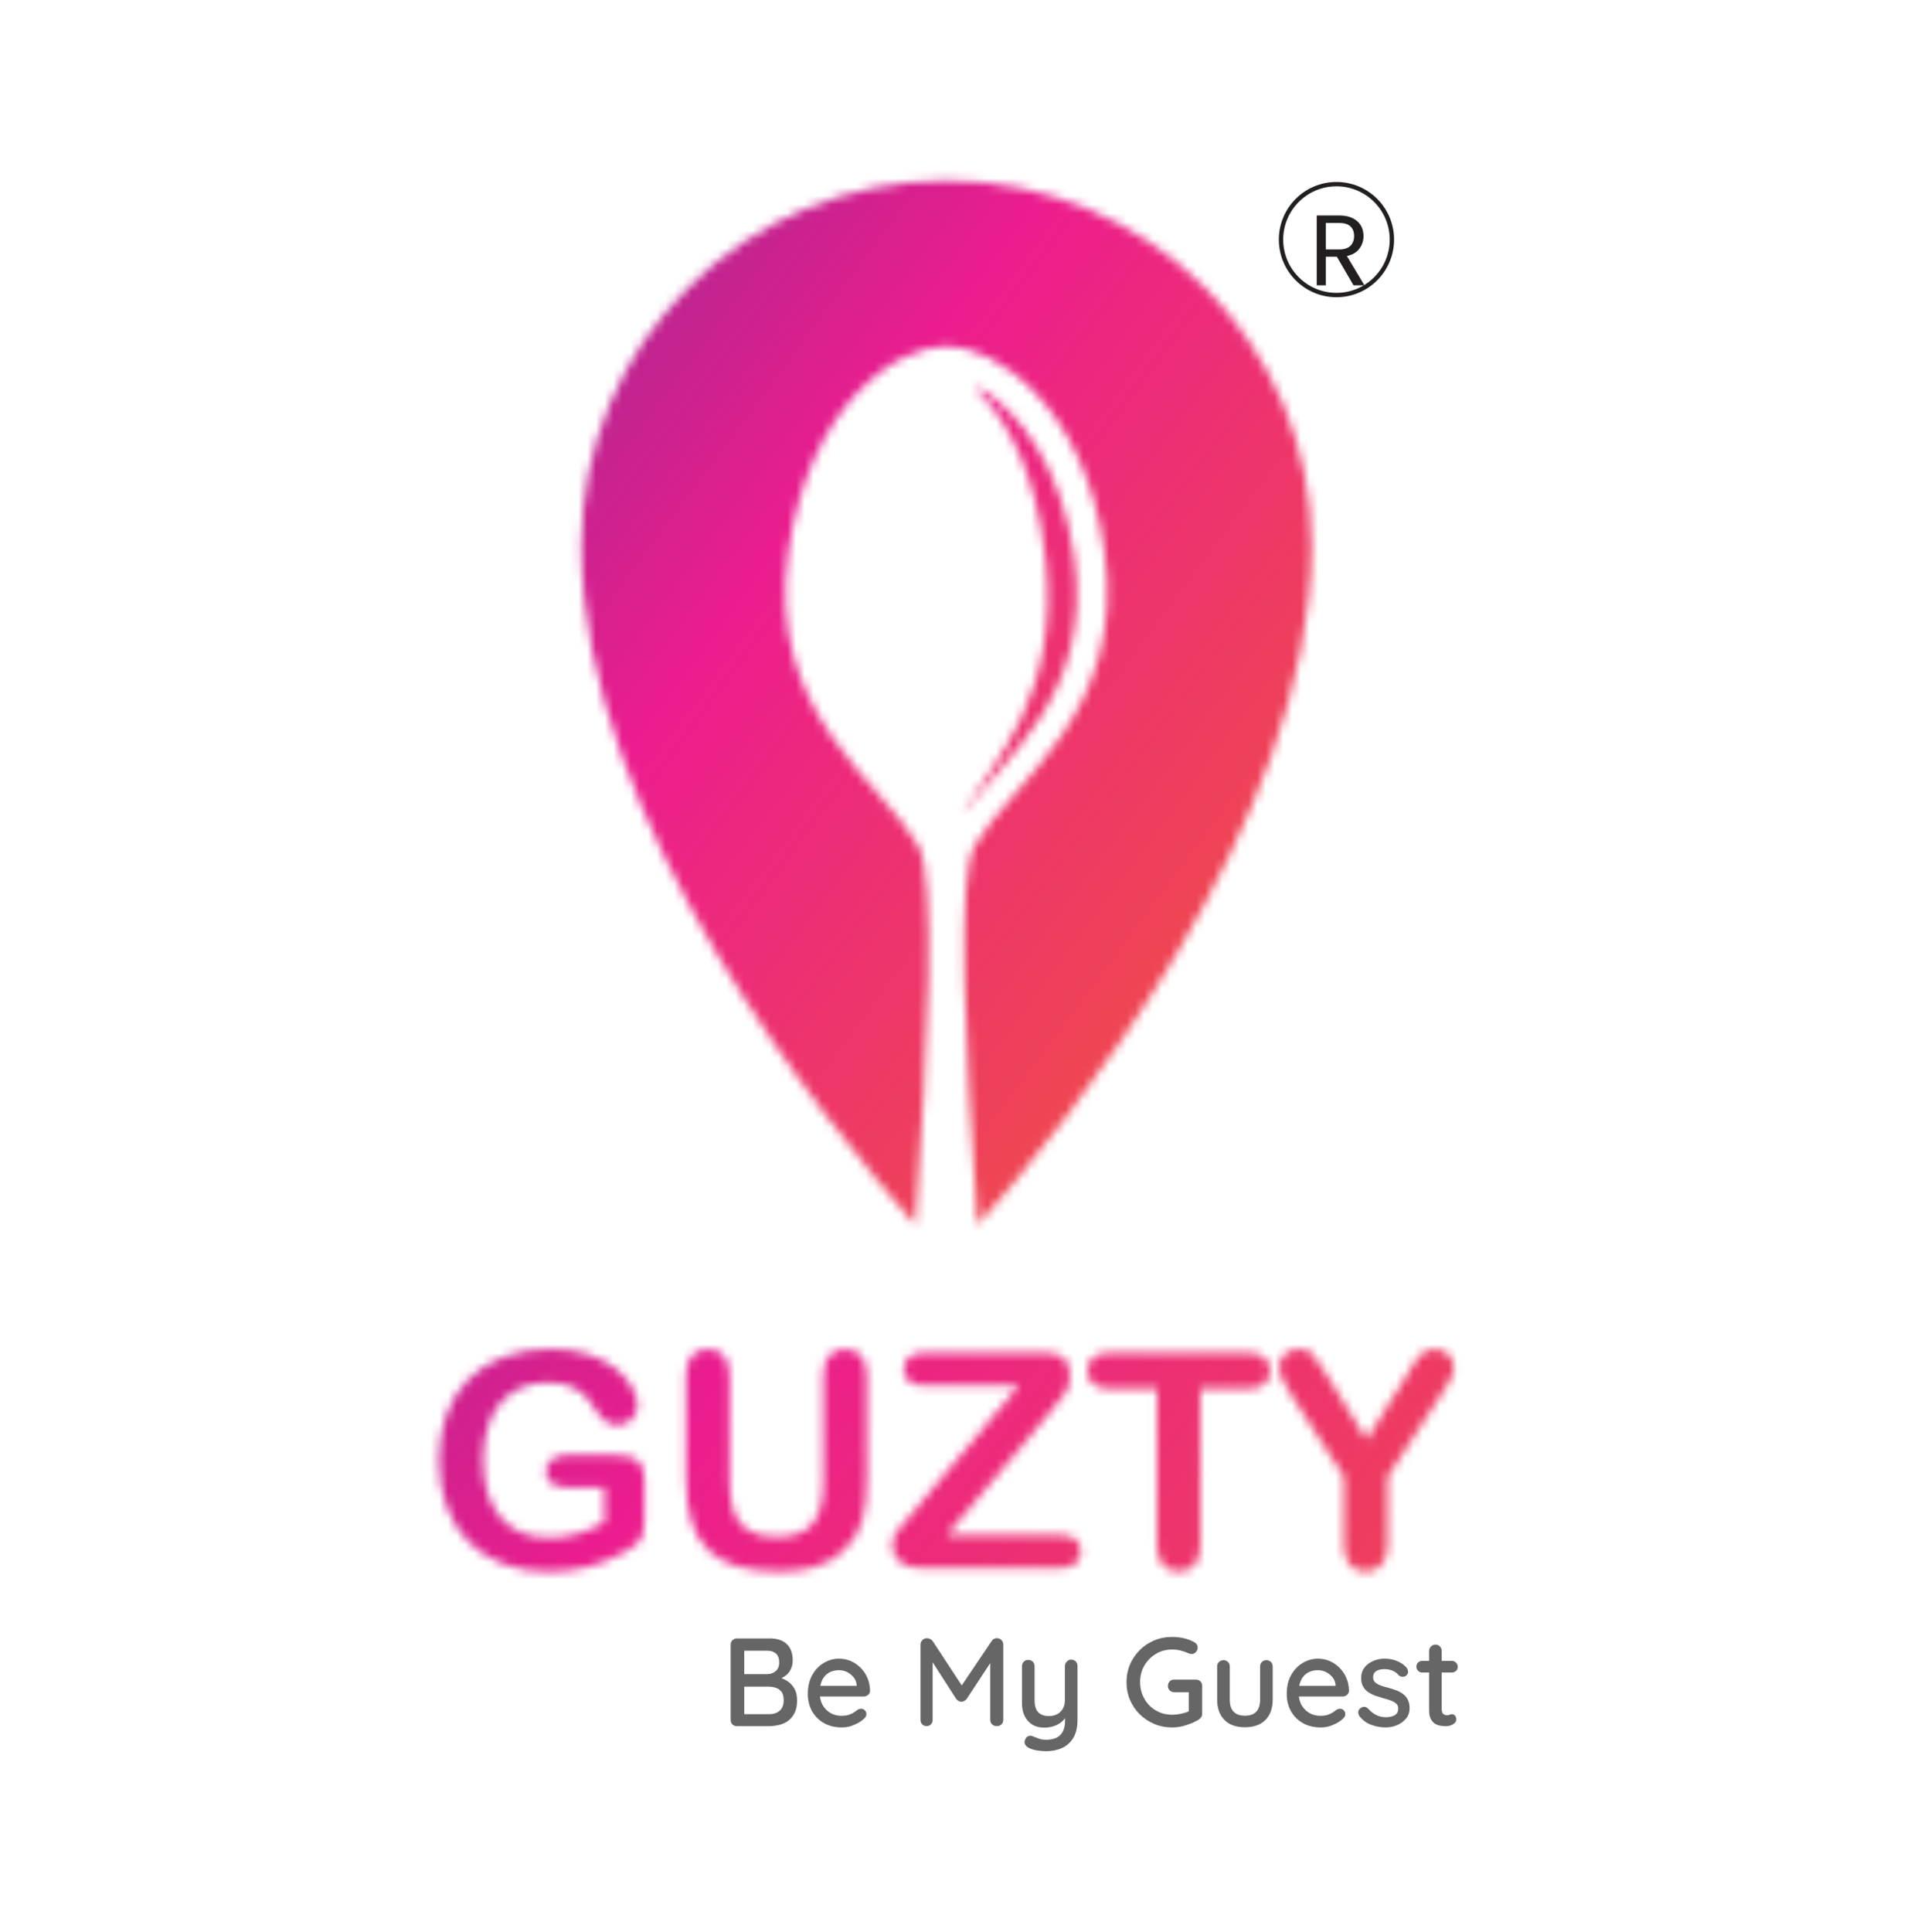 <svg width="220" height="222" viewBox="0 0 220 222" fill="none" xmlns="http://www.w3.org/2000/svg">
<mask id="mask0_72_26" style="mask-type:luminance" maskUnits="userSpaceOnUse" x="66" y="20" width="85" height="121">
<path d="M66.82 62.694C66.82 94.381 95.063 129.253 105.207 140.754C106.687 120.209 107.592 100.804 105.557 97.207C101.333 89.776 87.951 82.006 90.623 63.393C93.069 46.312 103.152 39.785 108.784 39.785C114.427 39.785 124.612 46.548 126.955 63.393C129.535 82.017 116.246 89.776 112.022 97.207C109.966 100.804 110.871 120.209 112.371 140.764C122.526 129.305 150.748 94.566 150.748 62.694C150.748 39.528 131.961 20.751 108.794 20.751C85.628 20.751 66.82 39.518 66.82 62.694Z" fill="white"/>
</mask>
<g mask="url(#mask0_72_26)">
<path d="M120.83 180.951L9.347 97.988L96.728 -19.446L208.211 63.517L120.83 180.951Z" fill="url(#paint0_linear_72_26)"/>
</g>
<mask id="mask1_72_26" style="mask-type:luminance" maskUnits="userSpaceOnUse" x="110" y="44" width="14" height="50">
<path d="M112.381 44.678C112.309 44.78 112.32 44.914 112.402 44.996C115.752 48.193 119.113 54.369 120.182 64.339C121.837 79.704 114.509 87.156 110.665 93.466H110.809C115.31 87.094 125.681 79.91 123.492 64.133C122.032 53.64 117.222 47.463 112.69 44.616C112.649 44.595 112.607 44.575 112.566 44.575C112.494 44.585 112.422 44.616 112.381 44.678Z" fill="white"/>
</mask>
<g mask="url(#mask1_72_26)">
<path d="M120.336 100.661L87.252 76.045L116.02 37.391L149.104 62.006L120.336 100.661Z" fill="url(#paint1_linear_72_26)"/>
</g>
<mask id="mask2_72_26" style="mask-type:luminance" maskUnits="userSpaceOnUse" x="50" y="155" width="25" height="26">
<path d="M57.909 155.924C56.316 156.51 54.959 157.363 53.849 158.483C52.739 159.593 51.897 160.95 51.321 162.553C50.745 164.146 50.458 165.914 50.458 167.836C50.458 169.789 50.756 171.567 51.342 173.15C51.928 174.733 52.781 176.089 53.88 177.199C54.98 178.309 56.316 179.162 57.878 179.748C59.441 180.334 61.178 180.622 63.079 180.622C64.713 180.622 66.214 180.437 67.601 180.067C68.989 179.697 70.427 179.111 71.918 178.299C72.432 178.021 72.863 177.723 73.192 177.425C73.521 177.117 73.747 176.778 73.881 176.408C74.004 176.028 74.066 175.524 74.066 174.897V170.159C74.066 169.306 73.912 168.658 73.614 168.237C73.316 167.805 72.925 167.538 72.442 167.415C71.959 167.291 71.373 167.23 70.674 167.23H64.99C64.302 167.23 63.757 167.415 63.367 167.774C62.945 168.093 62.75 168.556 62.75 169.1C62.75 169.779 62.986 170.251 63.469 170.529C63.942 170.806 64.651 170.95 65.587 170.95H69.461V174.969C68.413 175.534 67.385 175.966 66.368 176.264C65.35 176.572 64.261 176.716 63.099 176.716C60.715 176.716 58.855 175.935 57.529 174.373C56.193 172.811 55.535 170.58 55.535 167.672C55.535 166.336 55.71 165.113 56.049 164.013C56.388 162.913 56.881 161.978 57.529 161.217C58.176 160.457 58.958 159.881 59.862 159.48C60.777 159.079 61.804 158.884 62.966 158.884C64.086 158.884 65.011 159.049 65.741 159.388C66.471 159.727 67.046 160.138 67.468 160.631C67.899 161.125 68.413 161.854 69.04 162.821C69.266 163.129 69.544 163.365 69.873 163.53C70.201 163.694 70.551 163.787 70.91 163.787C71.558 163.787 72.123 163.561 72.586 163.119C73.048 162.677 73.285 162.142 73.285 161.505C73.285 160.919 73.079 160.251 72.678 159.501C72.278 158.751 71.671 158.031 70.869 157.363C70.068 156.685 69.03 156.13 67.745 155.688C66.46 155.246 64.99 155.02 63.325 155.02C61.311 155.04 59.502 155.328 57.909 155.924Z" fill="white"/>
</mask>
<g mask="url(#mask2_72_26)">
<path d="M65.638 191.907L38.207 171.495L58.865 143.735L86.296 164.146L65.638 191.907Z" fill="url(#paint2_linear_72_26)"/>
</g>
<mask id="mask3_72_26" style="mask-type:luminance" maskUnits="userSpaceOnUse" x="78" y="155" width="22" height="26">
<path d="M95.32 155.791C94.868 156.294 94.642 157.055 94.642 158.072V170.334C94.642 172.451 94.241 174.023 93.429 175.061C92.617 176.099 91.24 176.624 89.277 176.624C87.859 176.624 86.759 176.367 85.968 175.853C85.176 175.339 84.631 174.619 84.323 173.694C84.015 172.769 83.861 171.608 83.861 170.231V158.072C83.861 157.055 83.634 156.304 83.182 155.791C82.73 155.287 82.113 155.03 81.332 155.03C80.592 155.03 79.986 155.287 79.534 155.791C79.081 156.294 78.845 157.055 78.845 158.072V169.964C78.845 171.834 79.05 173.437 79.451 174.784C79.852 176.13 80.489 177.23 81.353 178.093C82.216 178.957 83.336 179.594 84.714 179.995C86.081 180.406 87.725 180.611 89.626 180.611C91.219 180.611 92.617 180.416 93.809 180.036C95.002 179.656 96.05 179.049 96.944 178.217C97.993 177.24 98.702 176.099 99.082 174.815C99.462 173.52 99.647 171.906 99.647 169.974V158.072C99.647 157.044 99.411 156.284 98.948 155.791C98.486 155.287 97.869 155.04 97.119 155.04C96.369 155.04 95.772 155.287 95.32 155.791Z" fill="white"/>
</mask>
<g mask="url(#mask3_72_26)">
<path d="M92.247 190.571L66.614 171.495L86.266 145.071L111.898 164.146L92.247 190.571Z" fill="url(#paint3_linear_72_26)"/>
</g>
<mask id="mask4_72_26" style="mask-type:luminance" maskUnits="userSpaceOnUse" x="102" y="155" width="23" height="26">
<path d="M106.194 155.462C105.434 155.462 104.858 155.636 104.467 155.996C104.077 156.346 103.882 156.818 103.882 157.384C103.882 157.939 104.077 158.381 104.467 158.72C104.858 159.059 105.434 159.223 106.194 159.223H117.109L104.406 174.424C104.2 174.661 103.964 174.938 103.697 175.257C103.429 175.575 103.214 175.843 103.059 176.048C102.905 176.254 102.782 176.48 102.7 176.716C102.607 176.953 102.566 177.209 102.566 177.497C102.566 178.319 102.844 178.977 103.388 179.46C103.943 179.954 104.755 180.19 105.855 180.19H121.909C122.69 180.19 123.265 180.015 123.646 179.666C124.026 179.316 124.221 178.844 124.221 178.248C124.221 177.672 124.026 177.23 123.646 176.911C123.265 176.593 122.68 176.428 121.909 176.428H108.815L120.686 162.296C121.611 161.217 122.217 160.436 122.525 159.953C122.834 159.47 122.978 158.823 122.978 158.011C122.978 156.315 122.063 155.462 120.244 155.462H106.194V155.462Z" fill="white"/>
</mask>
<g mask="url(#mask4_72_26)">
<path d="M116.513 190.56L90.726 171.372L110.285 145.081L136.072 164.27L116.513 190.56Z" fill="url(#paint4_linear_72_26)"/>
</g>
<mask id="mask5_72_26" style="mask-type:luminance" maskUnits="userSpaceOnUse" x="124" y="155" width="22" height="26">
<path d="M127.521 155.462C126.698 155.462 126.071 155.647 125.64 156.017C125.208 156.387 124.992 156.89 124.992 157.538C124.992 158.154 125.198 158.658 125.619 159.028C126.03 159.408 126.667 159.593 127.521 159.593H132.988V177.559C132.988 178.587 133.225 179.347 133.687 179.851C134.15 180.354 134.756 180.611 135.496 180.611C136.226 180.611 136.822 180.365 137.284 179.861C137.747 179.358 137.973 178.597 137.973 177.559V159.593H143.441C144.294 159.593 144.941 159.408 145.363 159.028C145.794 158.648 146 158.154 146 157.538C146 156.921 145.784 156.418 145.363 156.037C144.941 155.657 144.294 155.462 143.431 155.462H127.521V155.462Z" fill="white"/>
</mask>
<g mask="url(#mask5_72_26)">
<path d="M138.518 190.673L112.947 171.649L132.474 145.389L158.046 164.424L138.518 190.673Z" fill="url(#paint5_linear_72_26)"/>
</g>
<mask id="mask6_72_26" style="mask-type:luminance" maskUnits="userSpaceOnUse" x="146" y="155" width="22" height="26">
<path d="M163.873 155.256C163.596 155.4 163.339 155.616 163.102 155.893C162.876 156.171 162.66 156.469 162.465 156.777C162.27 157.096 162.033 157.476 161.756 157.939L157.079 165.441L152.454 157.939C151.745 156.777 151.211 156.006 150.861 155.616C150.502 155.225 149.988 155.03 149.299 155.03C148.652 155.03 148.097 155.236 147.655 155.657C147.213 156.068 146.987 156.572 146.987 157.137C146.987 157.486 147.1 157.897 147.316 158.37C147.531 158.843 147.912 159.501 148.436 160.344L154.479 169.707V177.549C154.479 178.587 154.705 179.347 155.168 179.851C155.63 180.354 156.226 180.601 156.977 180.601C157.706 180.601 158.313 180.344 158.786 179.841C159.258 179.337 159.495 178.566 159.495 177.549V169.707L165.682 160.21C166.196 159.439 166.566 158.823 166.782 158.391C166.998 157.949 167.1 157.517 167.1 157.075C167.1 156.531 166.895 156.058 166.463 155.647C166.042 155.236 165.518 155.03 164.891 155.03C164.49 155.04 164.151 155.112 163.873 155.256Z" fill="white"/>
</mask>
<g mask="url(#mask6_72_26)">
<path d="M159.937 190.242L134.756 171.495L154.161 145.41L179.351 164.146L159.937 190.242Z" fill="url(#paint6_linear_72_26)"/>
</g>
<path d="M88.414 188.279C89.297 188.279 89.966 188.494 90.428 188.926C90.88 189.358 91.117 189.985 91.117 190.817C91.117 191.259 91.014 191.65 90.808 191.999C90.603 192.349 90.294 192.616 89.894 192.821C89.493 193.027 88.989 193.13 88.403 193.14L88.414 192.606C88.732 192.606 89.071 192.647 89.441 192.739C89.811 192.832 90.161 192.976 90.49 193.181C90.819 193.397 91.096 193.685 91.302 194.044C91.517 194.404 91.62 194.856 91.62 195.391C91.62 195.977 91.528 196.46 91.332 196.85C91.137 197.241 90.88 197.549 90.562 197.775C90.243 198.001 89.894 198.156 89.513 198.238C89.133 198.32 88.763 198.371 88.403 198.371H84.714C84.498 198.371 84.323 198.299 84.189 198.166C84.046 198.032 83.984 197.847 83.984 197.642V189.019C83.984 188.803 84.056 188.628 84.189 188.494C84.323 188.361 84.508 188.289 84.714 188.289H88.414V188.279ZM88.198 189.697H85.371L85.546 189.45V192.554L85.392 192.39H88.249C88.599 192.379 88.897 192.266 89.164 192.04C89.431 191.814 89.565 191.485 89.565 191.033C89.565 190.581 89.441 190.262 89.195 190.026C88.938 189.81 88.609 189.697 88.198 189.697ZM88.311 193.829H85.443L85.546 193.716V197.117L85.433 196.994H88.393C88.907 196.994 89.308 196.861 89.616 196.593C89.924 196.326 90.079 195.925 90.079 195.391C90.079 194.939 89.986 194.599 89.801 194.384C89.616 194.168 89.39 194.014 89.123 193.942C88.845 193.859 88.578 193.829 88.311 193.829Z" fill="#666667"/>
<path d="M96.78 198.515C95.978 198.515 95.29 198.351 94.704 198.012C94.118 197.683 93.666 197.22 93.337 196.645C93.018 196.059 92.854 195.401 92.854 194.651C92.854 193.808 93.028 193.078 93.368 192.482C93.707 191.876 94.149 191.424 94.704 191.095C95.248 190.776 95.834 190.612 96.451 190.612C96.924 190.612 97.366 190.704 97.797 190.889C98.219 191.074 98.599 191.331 98.928 191.67C99.257 191.999 99.524 192.39 99.709 192.842C99.904 193.284 99.997 193.777 100.007 194.301C99.997 194.497 99.925 194.651 99.781 194.774C99.637 194.897 99.472 194.959 99.277 194.959H93.666L93.316 193.736H98.743L98.465 193.993V193.633C98.434 193.294 98.321 193.006 98.116 192.749C97.91 192.503 97.664 192.308 97.376 192.153C97.078 192.009 96.769 191.938 96.441 191.938C96.153 191.938 95.875 191.979 95.608 192.071C95.341 192.164 95.105 192.308 94.899 192.513C94.693 192.719 94.529 192.976 94.406 193.315C94.282 193.644 94.221 194.055 94.221 194.548C94.221 195.072 94.334 195.535 94.549 195.936C94.776 196.326 95.074 196.634 95.444 196.85C95.824 197.066 96.235 197.179 96.687 197.179C97.037 197.179 97.335 197.148 97.561 197.066C97.787 196.994 97.982 196.902 98.136 196.799C98.301 196.696 98.434 196.593 98.547 196.501C98.691 196.408 98.835 196.367 98.969 196.367C99.154 196.367 99.298 196.429 99.411 196.552C99.524 196.676 99.586 196.809 99.586 196.974C99.586 197.189 99.483 197.374 99.267 197.549C99.01 197.796 98.65 198.022 98.198 198.207C97.756 198.423 97.273 198.515 96.78 198.515Z" fill="#666667"/>
<path d="M106.554 188.258C106.667 188.258 106.79 188.289 106.914 188.351C107.037 188.412 107.129 188.494 107.201 188.587L110.86 194.168L110.244 194.137L113.985 188.587C114.139 188.361 114.334 188.258 114.581 188.258C114.776 188.258 114.941 188.33 115.095 188.464C115.239 188.607 115.321 188.782 115.321 188.988V197.631C115.321 197.847 115.249 198.022 115.115 198.156C114.971 198.299 114.797 198.361 114.571 198.361C114.344 198.361 114.17 198.289 114.026 198.156C113.892 198.022 113.82 197.837 113.82 197.631V190.314L114.283 190.416L111.107 195.247C111.035 195.329 110.953 195.411 110.84 195.473C110.727 195.535 110.624 195.566 110.511 195.566C110.408 195.566 110.295 195.535 110.182 195.473C110.069 195.411 109.987 195.339 109.915 195.247L106.852 190.488L107.201 189.913V197.631C107.201 197.847 107.14 198.022 107.006 198.156C106.872 198.299 106.708 198.361 106.492 198.361C106.287 198.361 106.122 198.289 105.999 198.156C105.865 198.022 105.804 197.837 105.804 197.631V188.988C105.804 188.793 105.876 188.628 106.03 188.474C106.174 188.33 106.348 188.258 106.554 188.258Z" fill="#666667"/>
<path d="M123.122 190.725C123.337 190.725 123.512 190.797 123.646 190.93C123.779 191.064 123.851 191.249 123.851 191.454V197.652C123.851 198.495 123.687 199.183 123.368 199.718C123.05 200.242 122.618 200.632 122.073 200.879C121.529 201.126 120.912 201.249 120.234 201.249C119.884 201.249 119.535 201.218 119.196 201.157C118.846 201.095 118.569 201.013 118.342 200.91C118.116 200.807 117.952 200.674 117.849 200.509C117.757 200.345 117.736 200.18 117.808 199.995C117.88 199.769 117.993 199.605 118.157 199.533C118.322 199.461 118.486 199.44 118.661 199.512C118.826 199.584 119.041 199.666 119.309 199.769C119.576 199.872 119.884 199.934 120.234 199.934C120.706 199.934 121.097 199.851 121.426 199.707C121.744 199.553 121.991 199.317 122.166 198.988C122.341 198.659 122.423 198.238 122.423 197.724V196.727L122.649 197.087C122.495 197.395 122.289 197.652 122.032 197.868C121.775 198.084 121.477 198.248 121.148 198.361C120.809 198.474 120.439 198.536 120.018 198.536C119.494 198.536 119.031 198.423 118.651 198.186C118.271 197.95 117.983 197.621 117.777 197.21C117.572 196.789 117.469 196.316 117.469 195.771V191.485C117.469 191.269 117.541 191.095 117.674 190.961C117.818 190.817 117.993 190.756 118.199 190.756C118.404 190.756 118.569 190.828 118.712 190.961C118.846 191.095 118.918 191.28 118.918 191.485V195.381C118.918 196.018 119.052 196.48 119.339 196.768C119.617 197.066 120.028 197.21 120.583 197.21C120.943 197.21 121.261 197.128 121.539 196.984C121.806 196.83 122.022 196.614 122.176 196.347C122.33 196.069 122.402 195.751 122.402 195.391V191.496C122.402 191.28 122.474 191.105 122.608 190.971C122.741 190.797 122.916 190.725 123.122 190.725Z" fill="#666667"/>
<path d="M134.725 198.515C133.985 198.515 133.297 198.382 132.67 198.114C132.043 197.847 131.488 197.477 131.005 197.004C130.522 196.532 130.152 195.977 129.884 195.35C129.617 194.723 129.484 194.044 129.484 193.315C129.484 192.585 129.617 191.907 129.884 191.28C130.152 190.653 130.532 190.108 131.005 189.625C131.488 189.142 132.043 188.782 132.67 188.515C133.297 188.248 133.985 188.114 134.725 188.114C135.198 188.114 135.65 188.166 136.092 188.268C136.534 188.371 136.935 188.525 137.295 188.731C137.418 188.803 137.511 188.885 137.572 188.998C137.634 189.111 137.665 189.224 137.665 189.337C137.665 189.533 137.593 189.697 137.459 189.851C137.326 190.005 137.161 190.077 136.966 190.077C136.894 190.077 136.832 190.067 136.76 190.046C136.688 190.026 136.627 190.005 136.555 189.974C136.288 189.851 136 189.748 135.691 189.676C135.383 189.594 135.064 189.563 134.725 189.563C134.037 189.563 133.41 189.728 132.855 190.067C132.3 190.406 131.858 190.848 131.529 191.413C131.21 191.979 131.046 192.606 131.046 193.304C131.046 193.993 131.21 194.63 131.529 195.206C131.848 195.781 132.289 196.234 132.855 196.562C133.41 196.891 134.037 197.056 134.725 197.056C135.064 197.056 135.414 197.015 135.794 196.933C136.174 196.85 136.483 196.748 136.75 196.614L136.637 197.004V194.26L136.863 194.466H134.972C134.756 194.466 134.581 194.394 134.448 194.26C134.304 194.127 134.242 193.952 134.242 193.746C134.242 193.531 134.314 193.356 134.448 193.222C134.581 193.089 134.766 193.017 134.972 193.017H137.449C137.665 193.017 137.839 193.089 137.973 193.222C138.117 193.366 138.179 193.541 138.179 193.746V196.953C138.179 197.107 138.138 197.241 138.066 197.344C137.983 197.446 137.901 197.539 137.809 197.601C137.367 197.868 136.884 198.084 136.359 198.248C135.835 198.433 135.291 198.515 134.725 198.515Z" fill="#666667"/>
<path d="M145.568 190.786C145.774 190.786 145.938 190.858 146.082 190.992C146.216 191.136 146.288 191.311 146.288 191.516V195.309C146.288 196.306 146.01 197.087 145.455 197.652C144.9 198.217 144.109 198.495 143.091 198.495C142.074 198.495 141.282 198.217 140.738 197.652C140.183 197.087 139.905 196.306 139.905 195.309V191.516C139.905 191.3 139.977 191.126 140.111 190.992C140.255 190.858 140.429 190.786 140.635 190.786C140.841 190.786 141.005 190.858 141.149 190.992C141.282 191.136 141.354 191.311 141.354 191.516V195.309C141.354 195.936 141.498 196.398 141.796 196.706C142.094 197.015 142.516 197.169 143.091 197.169C143.667 197.169 144.109 197.015 144.397 196.706C144.684 196.398 144.839 195.936 144.839 195.309V191.516C144.839 191.3 144.911 191.126 145.044 190.992C145.178 190.858 145.352 190.786 145.568 190.786Z" fill="#666667"/>
<path d="M151.827 198.515C151.026 198.515 150.337 198.351 149.751 198.012C149.166 197.683 148.713 197.22 148.384 196.645C148.066 196.059 147.901 195.401 147.901 194.651C147.901 193.808 148.076 193.078 148.415 192.482C148.754 191.876 149.196 191.424 149.751 191.095C150.296 190.776 150.882 190.612 151.499 190.612C151.971 190.612 152.413 190.704 152.845 190.889C153.266 191.074 153.647 191.331 153.976 191.67C154.304 191.999 154.572 192.39 154.757 192.842C154.952 193.284 155.044 193.777 155.055 194.301C155.044 194.497 154.972 194.651 154.829 194.774C154.685 194.897 154.52 194.959 154.325 194.959H148.713L148.364 193.736H153.791L153.513 193.993V193.633C153.482 193.294 153.369 193.006 153.164 192.749C152.958 192.503 152.711 192.308 152.424 192.153C152.126 192.009 151.817 191.938 151.488 191.938C151.201 191.938 150.923 191.979 150.656 192.071C150.389 192.164 150.152 192.308 149.947 192.513C149.741 192.719 149.577 192.976 149.453 193.315C149.33 193.644 149.268 194.055 149.268 194.548C149.268 195.072 149.381 195.535 149.597 195.936C149.823 196.326 150.121 196.634 150.491 196.85C150.861 197.066 151.283 197.179 151.735 197.179C152.084 197.179 152.382 197.148 152.609 197.066C152.835 196.994 153.03 196.902 153.184 196.799C153.349 196.696 153.482 196.593 153.595 196.501C153.739 196.408 153.883 196.367 154.017 196.367C154.202 196.367 154.346 196.429 154.459 196.552C154.572 196.676 154.633 196.809 154.633 196.974C154.633 197.189 154.531 197.374 154.315 197.549C154.058 197.796 153.698 198.022 153.246 198.207C152.804 198.423 152.331 198.515 151.827 198.515Z" fill="#666667"/>
<path d="M156.237 197.189C156.154 197.056 156.113 196.902 156.124 196.717C156.134 196.542 156.237 196.388 156.432 196.264C156.566 196.172 156.709 196.141 156.853 196.151C156.997 196.162 157.141 196.244 157.275 196.378C157.542 196.676 157.84 196.912 158.179 197.087C158.508 197.261 158.909 197.344 159.382 197.344C159.577 197.333 159.772 197.303 159.978 197.251C160.183 197.2 160.358 197.107 160.502 196.963C160.646 196.83 160.718 196.624 160.718 196.347C160.718 196.11 160.636 195.915 160.492 195.781C160.338 195.648 160.132 195.524 159.885 195.432C159.639 195.339 159.361 195.247 159.063 195.175C158.755 195.082 158.446 194.99 158.138 194.887C157.83 194.784 157.552 194.641 157.295 194.476C157.038 194.312 156.833 194.086 156.679 193.818C156.524 193.551 156.453 193.222 156.453 192.821C156.453 192.369 156.576 191.979 156.823 191.65C157.069 191.321 157.408 191.064 157.819 190.889C158.231 190.704 158.672 190.612 159.145 190.612C159.433 190.612 159.731 190.643 160.039 190.714C160.348 190.786 160.646 190.899 160.934 191.054C161.221 191.208 161.468 191.413 161.684 191.66C161.776 191.783 161.838 191.938 161.848 192.102C161.859 192.277 161.787 192.431 161.612 192.575C161.499 192.667 161.355 192.708 161.191 192.698C161.026 192.688 160.893 192.626 160.79 192.534C160.605 192.308 160.368 192.123 160.081 191.999C159.793 191.876 159.464 191.814 159.104 191.814C158.919 191.814 158.734 191.835 158.539 191.886C158.344 191.938 158.179 192.03 158.035 192.164C157.902 192.297 157.83 192.493 157.83 192.76C157.83 192.996 157.912 193.191 158.066 193.335C158.22 193.479 158.436 193.603 158.693 193.695C158.95 193.788 159.238 193.88 159.546 193.952C159.844 194.034 160.142 194.116 160.43 194.229C160.728 194.332 160.985 194.466 161.221 194.641C161.458 194.805 161.653 195.021 161.797 195.288C161.941 195.555 162.023 195.884 162.023 196.295C162.023 196.768 161.889 197.169 161.612 197.498C161.334 197.827 160.995 198.084 160.574 198.258C160.152 198.433 159.711 198.515 159.248 198.515C158.703 198.515 158.159 198.413 157.614 198.217C157.069 198.022 156.617 197.683 156.237 197.189Z" fill="#666667"/>
<path d="M163.483 190.869H166.874C167.069 190.869 167.224 190.93 167.357 191.064C167.481 191.187 167.553 191.352 167.553 191.547C167.553 191.742 167.491 191.896 167.357 192.02C167.224 192.143 167.069 192.205 166.874 192.205H163.483C163.287 192.205 163.133 192.143 162.999 192.009C162.866 191.876 162.804 191.722 162.804 191.526C162.804 191.331 162.866 191.177 162.999 191.054C163.133 190.93 163.287 190.869 163.483 190.869ZM164.993 188.998C165.209 188.998 165.374 189.07 165.507 189.204C165.641 189.348 165.713 189.522 165.713 189.728V196.419C165.713 196.593 165.744 196.727 165.795 196.84C165.857 196.943 165.929 197.015 166.031 197.056C166.134 197.097 166.237 197.117 166.34 197.117C166.443 197.117 166.545 197.097 166.628 197.056C166.71 197.015 166.813 196.994 166.926 196.994C167.039 196.994 167.141 197.046 167.244 197.159C167.337 197.261 167.388 197.405 167.388 197.59C167.388 197.816 167.265 198.012 167.008 198.156C166.761 198.299 166.484 198.371 166.196 198.371C166.031 198.371 165.836 198.361 165.62 198.33C165.404 198.299 165.189 198.228 164.983 198.114C164.778 198.001 164.603 197.816 164.469 197.559C164.325 197.303 164.264 196.943 164.264 196.491V189.738C164.264 189.522 164.336 189.348 164.479 189.214C164.623 189.07 164.798 188.998 164.993 188.998Z" fill="#666667"/>
<path d="M155.575 32.788L153.663 29.506H152.396V32.788H151.348V24.761H153.94C154.546 24.761 155.057 24.864 155.471 25.072C155.894 25.279 156.208 25.559 156.416 25.912C156.623 26.265 156.727 26.669 156.727 27.122C156.727 27.674 156.565 28.162 156.243 28.584C155.928 29.006 155.452 29.287 154.815 29.425L156.83 32.788H155.575ZM152.396 28.665H153.94C154.508 28.665 154.934 28.527 155.218 28.25C155.502 27.966 155.644 27.59 155.644 27.122C155.644 26.646 155.502 26.277 155.218 26.016C154.942 25.755 154.515 25.624 153.94 25.624H152.396V28.665Z" fill="#231F20"/>
<path d="M153.616 33.906C157.135 33.906 159.988 31.053 159.988 27.534C159.988 24.015 157.135 21.162 153.616 21.162C150.097 21.162 147.244 24.015 147.244 27.534C147.244 31.053 150.097 33.906 153.616 33.906Z" stroke="#231F20" stroke-width="0.5" stroke-miterlimit="10"/>
<defs>
<linearGradient id="paint0_linear_72_26" x1="355.244" y1="264.17" x2="-162.518" y2="-121.093" gradientUnits="userSpaceOnUse">
<stop stop-color="#44B549"/>
<stop offset="0.183" stop-color="#FFEB22"/>
<stop offset="0.371" stop-color="#F05739"/>
<stop offset="0.516" stop-color="#EC1D8E"/>
<stop offset="0.645" stop-color="#633191"/>
<stop offset="0.726" stop-color="#3D5FAB"/>
<stop offset="0.839" stop-color="#00BDDF"/>
<stop offset="1" stop-color="#44B549"/>
</linearGradient>
<linearGradient id="paint1_linear_72_26" x1="364.257" y1="252.227" x2="-153.531" y2="-133.056" gradientUnits="userSpaceOnUse">
<stop stop-color="#44B549"/>
<stop offset="0.183" stop-color="#FFEB22"/>
<stop offset="0.371" stop-color="#F05739"/>
<stop offset="0.516" stop-color="#EC1D8E"/>
<stop offset="0.645" stop-color="#633191"/>
<stop offset="0.726" stop-color="#3D5FAB"/>
<stop offset="0.839" stop-color="#00BDDF"/>
<stop offset="1" stop-color="#44B549"/>
</linearGradient>
<linearGradient id="paint2_linear_72_26" x1="439.94" y1="448.936" x2="-274.016" y2="-82.314" gradientUnits="userSpaceOnUse">
<stop stop-color="#44B549"/>
<stop offset="0.183" stop-color="#FFEB22"/>
<stop offset="0.371" stop-color="#F05739"/>
<stop offset="0.516" stop-color="#EC1D8E"/>
<stop offset="0.645" stop-color="#633191"/>
<stop offset="0.726" stop-color="#3D5FAB"/>
<stop offset="0.839" stop-color="#00BDDF"/>
<stop offset="1" stop-color="#44B549"/>
</linearGradient>
<linearGradient id="paint3_linear_72_26" x1="449.5" y1="435.763" x2="-264.456" y2="-95.488" gradientUnits="userSpaceOnUse">
<stop stop-color="#44B549"/>
<stop offset="0.183" stop-color="#FFEB22"/>
<stop offset="0.371" stop-color="#F05739"/>
<stop offset="0.516" stop-color="#EC1D8E"/>
<stop offset="0.645" stop-color="#633191"/>
<stop offset="0.726" stop-color="#3D5FAB"/>
<stop offset="0.839" stop-color="#00BDDF"/>
<stop offset="1" stop-color="#44B549"/>
</linearGradient>
<linearGradient id="paint4_linear_72_26" x1="458.001" y1="424.362" x2="-255.955" y2="-106.888" gradientUnits="userSpaceOnUse">
<stop stop-color="#44B549"/>
<stop offset="0.183" stop-color="#FFEB22"/>
<stop offset="0.371" stop-color="#F05739"/>
<stop offset="0.516" stop-color="#EC1D8E"/>
<stop offset="0.645" stop-color="#633191"/>
<stop offset="0.726" stop-color="#3D5FAB"/>
<stop offset="0.839" stop-color="#00BDDF"/>
<stop offset="1" stop-color="#44B549"/>
</linearGradient>
<linearGradient id="paint5_linear_72_26" x1="465.901" y1="414.061" x2="-248.055" y2="-117.189" gradientUnits="userSpaceOnUse">
<stop stop-color="#44B549"/>
<stop offset="0.183" stop-color="#FFEB22"/>
<stop offset="0.371" stop-color="#F05739"/>
<stop offset="0.516" stop-color="#EC1D8E"/>
<stop offset="0.645" stop-color="#633191"/>
<stop offset="0.726" stop-color="#3D5FAB"/>
<stop offset="0.839" stop-color="#00BDDF"/>
<stop offset="1" stop-color="#44B549"/>
</linearGradient>
<linearGradient id="paint6_linear_72_26" x1="473.538" y1="403.389" x2="-240.418" y2="-127.862" gradientUnits="userSpaceOnUse">
<stop stop-color="#44B549"/>
<stop offset="0.183" stop-color="#FFEB22"/>
<stop offset="0.371" stop-color="#F05739"/>
<stop offset="0.516" stop-color="#EC1D8E"/>
<stop offset="0.645" stop-color="#633191"/>
<stop offset="0.726" stop-color="#3D5FAB"/>
<stop offset="0.839" stop-color="#00BDDF"/>
<stop offset="1" stop-color="#44B549"/>
</linearGradient>
</defs>
</svg>

